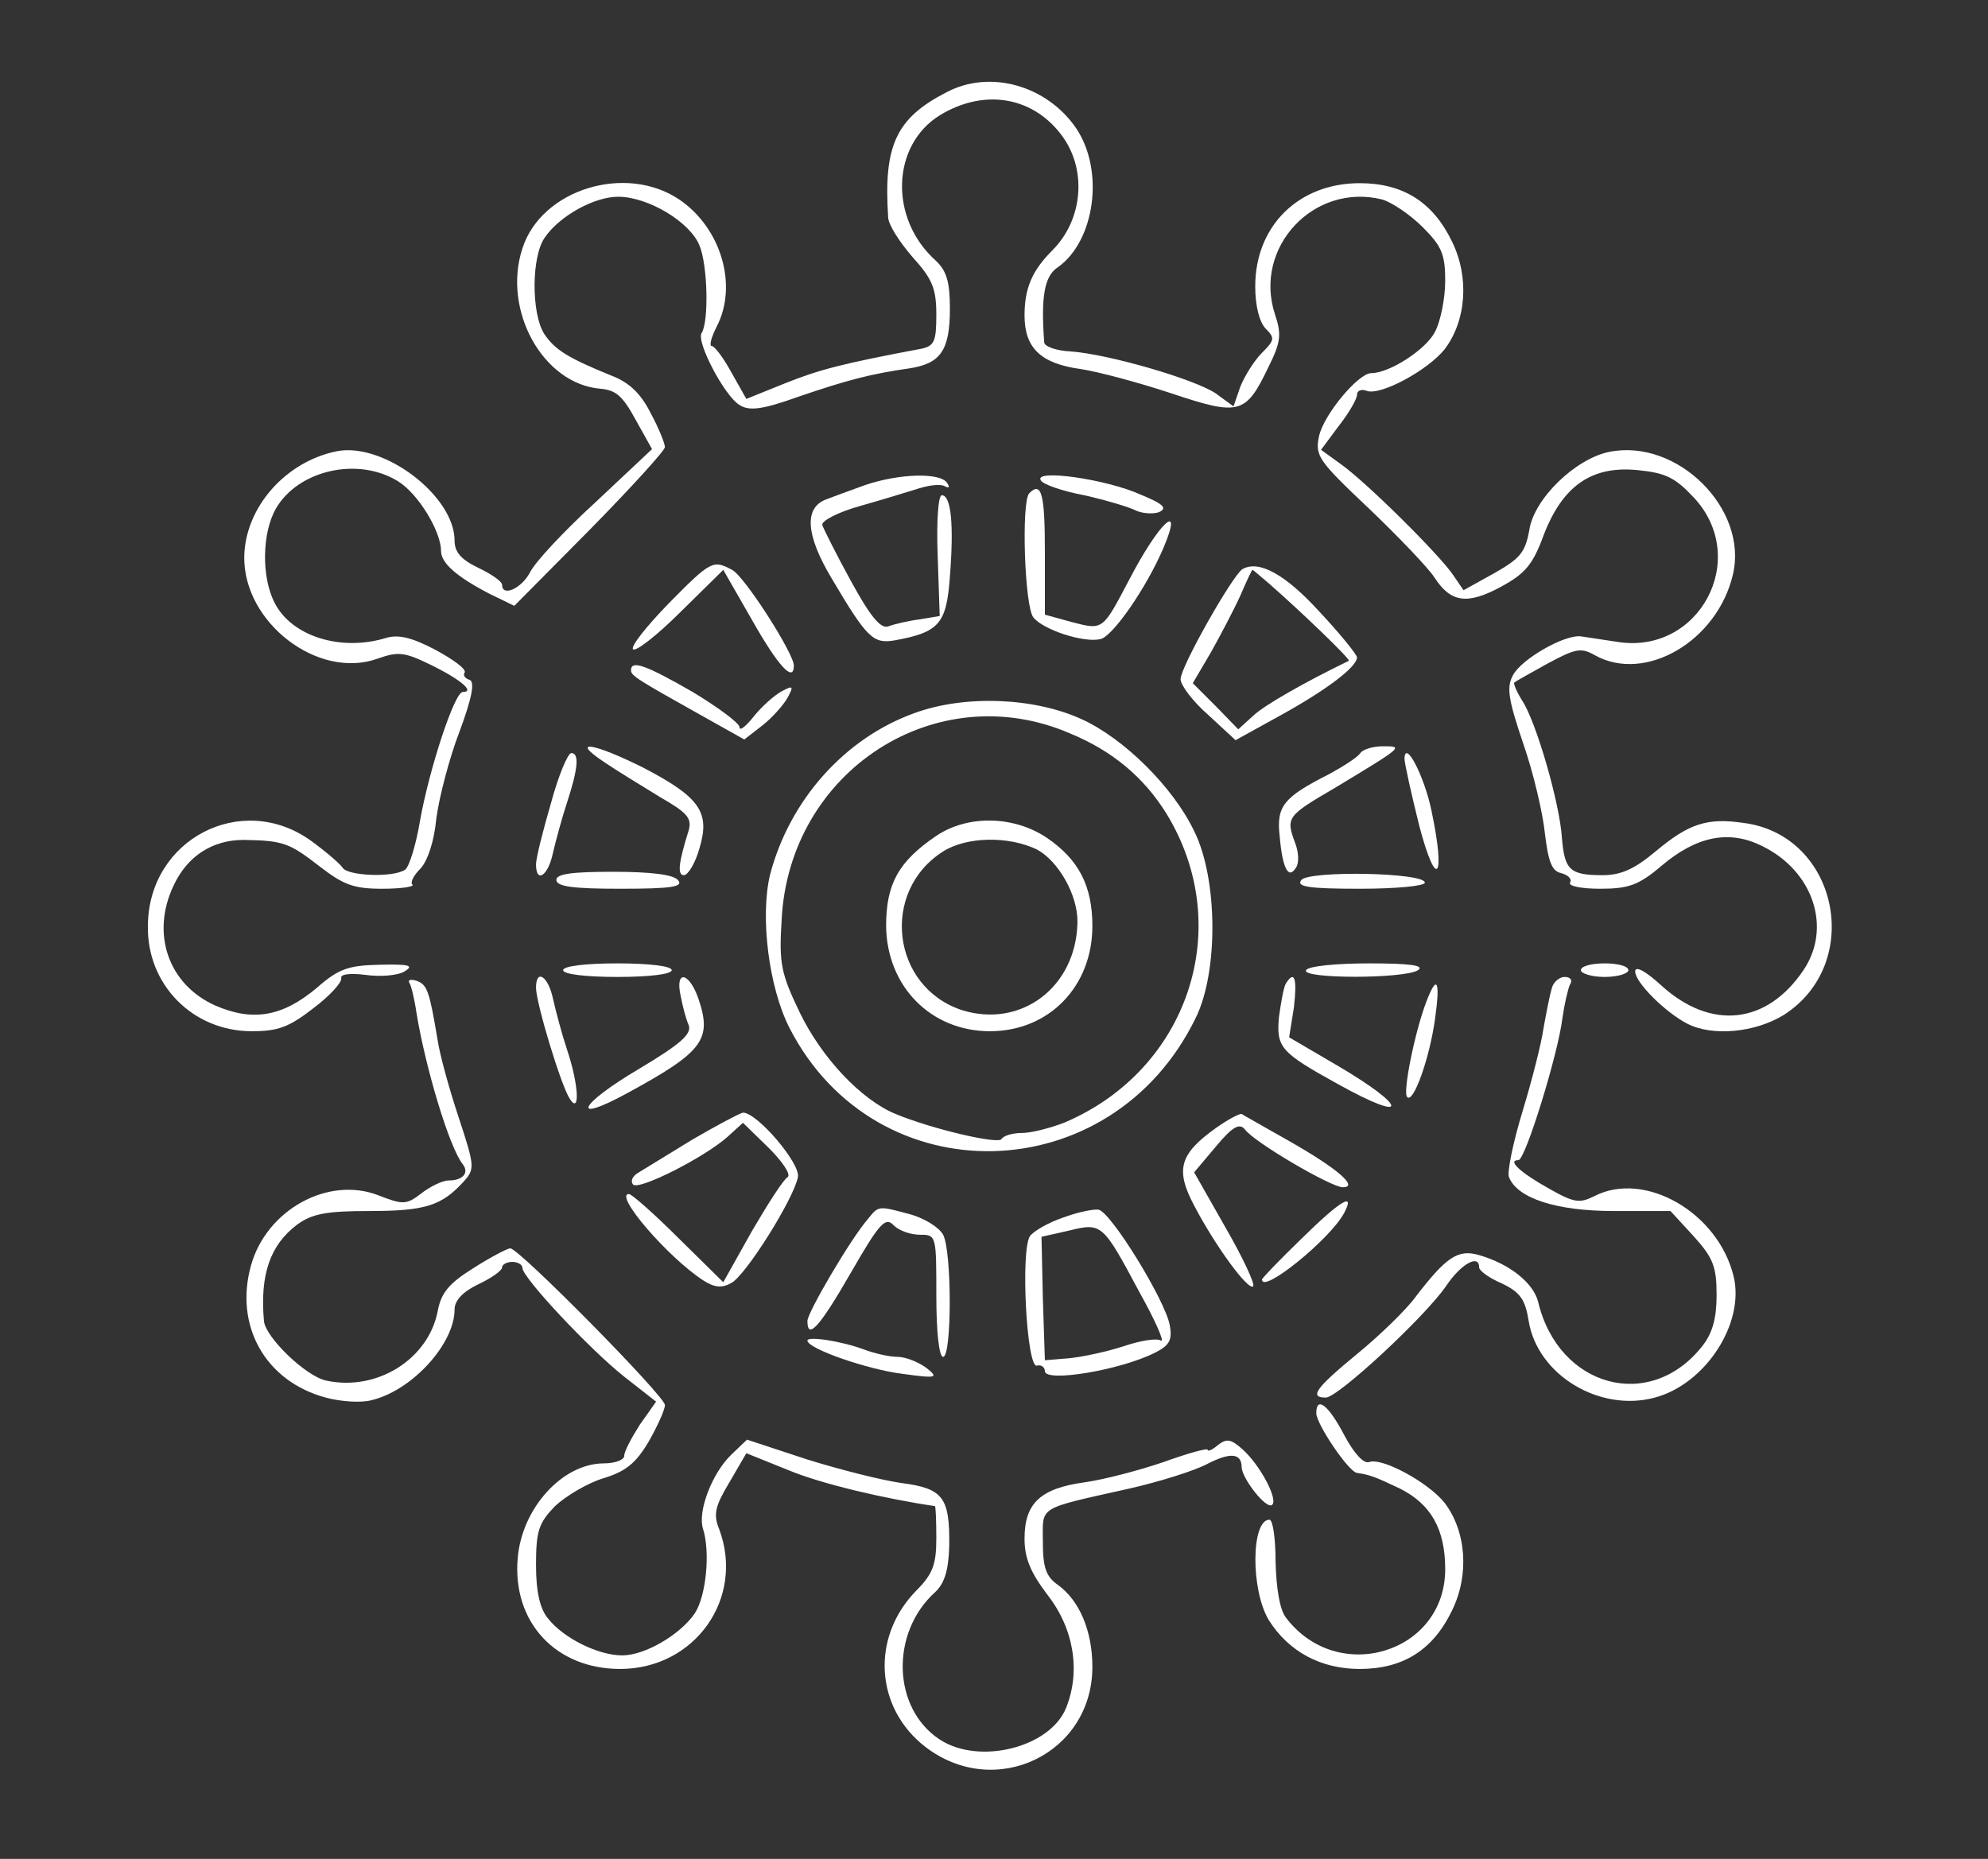 <?xml version="1.0" standalone="no"?>
<!DOCTYPE svg PUBLIC "-//W3C//DTD SVG 20010904//EN"
 "http://www.w3.org/TR/2001/REC-SVG-20010904/DTD/svg10.dtd">
<svg version="1.0" xmlns="http://www.w3.org/2000/svg"
 width="293pt" height="274pt" viewBox="0 0 293 274"
 preserveAspectRatio="xMidYMid meet">
<rect x="0" y="0" width="293" height="274" fill="#333333" stroke="none"/>
<g transform="translate(0,274) scale(0.1,-0.1)"
fill="#fff" stroke="none">
<path d="M1395 2604 c-74 -38 -93 -78 -86 -184 0 -11 17 -37 36 -59 29 -32 35
-46 35 -85 0 -39 -3 -46 -22 -50 -117 -22 -151 -31 -201 -51 l-57 -23 -22 39
c-12 22 -25 39 -29 39 -4 0 -1 12 7 28 32 61 7 146 -55 188 -79 53 -203 15
-231 -72 -30 -91 30 -200 115 -207 23 -2 33 -11 52 -46 l24 -43 -83 -78 c-46
-42 -90 -89 -97 -104 -13 -24 -41 -36 -41 -18 0 5 -16 16 -35 25 -25 12 -35
23 -35 40 0 66 -104 145 -173 132 -76 -15 -136 -83 -137 -156 -1 -97 109 -181
196 -150 31 11 40 10 79 -9 43 -21 66 -40 47 -40 -12 0 -49 -112 -63 -190 -6
-36 -16 -68 -22 -72 -18 -12 -85 -9 -92 3 -4 6 -25 24 -47 40 -102 73 -239 2
-240 -125 -2 -87 66 -156 153 -156 39 0 55 6 91 34 24 18 42 38 41 44 -2 6 12
8 36 5 21 -3 47 -1 57 5 15 9 7 11 -36 10 -47 -1 -61 -6 -93 -34 -51 -43 -95
-50 -150 -26 -69 31 -95 106 -61 177 20 43 57 67 103 67 58 -1 67 -4 112 -39
35 -27 50 -33 92 -33 28 0 48 3 45 6 -4 3 2 14 11 23 11 11 21 41 24 74 4 31
19 89 34 128 19 51 23 74 15 77 -7 2 -10 7 -7 11 2 5 -17 19 -43 33 -34 18
-54 23 -72 18 -67 -21 -140 2 -165 51 -20 38 -19 104 2 140 33 56 120 76 179
40 30 -18 64 -74 64 -103 0 -18 23 -38 71 -63 l37 -18 111 112 c61 62 111 117
111 122 0 5 -9 28 -21 50 -14 28 -31 45 -57 55 -64 26 -84 38 -100 62 -19 30
-19 114 1 142 22 32 73 60 108 60 44 0 106 -37 120 -72 12 -29 14 -112 3 -129
-8 -13 34 -93 56 -106 14 -9 33 -7 86 12 73 25 108 34 164 42 46 7 60 26 60
88 0 40 -5 56 -21 71 -69 62 -65 170 6 214 67 41 141 27 183 -34 34 -50 27
-121 -17 -165 -30 -30 -41 -56 -41 -96 0 -48 24 -71 83 -79 26 -4 86 -20 134
-36 99 -33 109 -31 142 38 19 38 20 49 10 79 -32 98 57 194 158 169 14 -4 41
-22 60 -41 28 -28 33 -40 33 -79 0 -26 -7 -60 -15 -75 -13 -26 -67 -61 -94
-61 -19 0 -70 -61 -77 -93 -6 -29 -1 -36 73 -106 44 -42 88 -88 97 -102 24
-37 48 -41 98 -14 35 19 47 32 63 76 28 73 71 103 139 96 41 -4 55 -11 83 -41
83 -90 7 -232 -114 -212 -21 3 -45 7 -53 8 -24 3 -87 -33 -100 -57 -10 -18 -7
-36 15 -101 15 -43 29 -103 32 -133 5 -41 10 -55 24 -58 11 -3 16 -9 13 -14
-3 -5 17 -9 44 -9 42 0 57 5 91 34 52 44 100 53 148 29 76 -37 103 -121 61
-183 -54 -80 -136 -89 -209 -23 -24 22 -39 30 -39 21 0 -16 44 -60 77 -77 37
-19 100 -13 142 13 119 76 80 265 -59 283 -54 8 -81 -1 -130 -42 -31 -26 -51
-35 -78 -35 -49 0 -56 8 -60 55 -3 50 -38 172 -59 203 -8 13 -13 25 -11 26 2
2 24 14 49 28 41 22 49 24 70 12 74 -41 180 21 203 119 23 97 -82 201 -182
181 -50 -10 -111 -69 -118 -115 -6 -33 -13 -42 -52 -64 l-45 -25 -15 22 c-20
30 -129 138 -166 164 l-29 21 26 35 c15 19 27 40 27 46 0 6 6 9 14 6 20 -8 90
30 115 61 32 42 37 106 11 159 -28 58 -72 86 -136 86 -90 0 -154 -63 -154
-152 0 -29 6 -52 15 -62 14 -14 14 -17 -5 -36 -12 -12 -26 -35 -32 -50 l-10
-29 -26 19 c-31 21 -158 58 -214 62 -21 1 -38 7 -39 13 -5 67 0 98 20 111 55
39 69 143 27 205 -43 63 -127 87 -191 53z"/>
<path d="M1275 2025 c-22 -8 -47 -17 -57 -21 -33 -12 -31 -52 8 -117 52 -88
61 -96 92 -91 66 12 77 24 82 94 6 76 2 120 -12 120 -5 0 -8 -37 -6 -89 l3
-89 -30 -5 c-16 -2 -37 -7 -45 -10 -11 -5 -26 12 -55 65 -22 40 -41 78 -43 84
-2 6 23 19 55 28 32 9 71 21 87 26 16 5 33 7 39 3 6 -3 7 -1 3 5 -10 16 -71
14 -121 -3z"/>
<path d="M1534 2032 c3 -6 32 -16 64 -22 31 -7 65 -17 75 -22 10 -5 26 -6 35
-3 13 6 7 12 -27 26 -51 23 -158 38 -147 21z"/>
<path d="M1517 2013 c-12 -12 -7 -167 6 -183 14 -18 74 -38 99 -32 18 4 68 76
93 135 30 71 -7 37 -51 -48 -39 -74 -38 -74 -84 -62 l-40 11 0 93 c0 85 -5
104 -23 86z"/>
<path d="M985 1850 c-32 -33 -56 -63 -52 -67 4 -4 36 21 70 55 l63 62 43 -75
c38 -67 61 -92 61 -66 0 18 -73 132 -91 141 -28 15 -31 14 -94 -50z"/>
<path d="M1831 1901 c-15 -10 -91 -144 -91 -162 0 -9 18 -33 41 -53 l40 -37
67 37 c67 37 112 71 112 85 0 4 -25 35 -55 67 -51 56 -90 77 -114 63z m38 -20
c47 -41 122 -113 119 -115 -64 -31 -124 -65 -141 -81 l-22 -20 -33 34 -34 34
27 46 c14 25 34 63 43 83 9 21 17 38 18 38 1 0 11 -9 23 -19z"/>
<path d="M930 1752 c0 -8 10 -14 101 -65 l66 -37 27 21 c14 11 31 30 37 41 9
17 8 18 -9 9 -11 -6 -30 -23 -41 -37 -12 -15 -21 -22 -21 -16 0 6 -31 29 -69
52 -68 39 -91 48 -91 32z"/>
<path d="M1348 1689 c-103 -37 -184 -128 -213 -238 -15 -62 -2 -167 29 -227
128 -248 474 -239 598 15 34 68 33 206 -2 276 -31 65 -104 137 -166 165 -70
32 -172 36 -246 9z m229 -30 c63 -26 109 -65 142 -118 103 -168 32 -379 -151
-456 -21 -8 -48 -15 -62 -15 -14 0 -27 -4 -30 -9 -5 -8 -103 15 -156 37 -51
21 -109 83 -141 149 -28 58 -31 73 -27 137 11 220 228 360 425 275z"/>
<path d="M1380 1508 c-56 -38 -74 -71 -74 -133 1 -89 66 -155 153 -155 87 0
151 66 151 155 0 59 -20 98 -67 130 -49 33 -117 34 -163 3z m148 -20 c32 -17
61 -68 60 -108 -2 -95 -83 -156 -170 -129 -104 34 -121 175 -28 234 35 22 96
23 138 3z"/>
<path d="M890 1617 c19 -13 57 -36 83 -52 40 -23 47 -31 42 -49 -15 -48 -17
-66 -7 -66 6 0 17 18 23 40 16 53 0 75 -82 118 -74 37 -110 43 -59 9z"/>
<path d="M2005 1630 c-4 -6 -24 -19 -46 -31 -67 -34 -78 -47 -73 -91 4 -48 13
-65 24 -47 5 7 4 23 -1 36 -14 38 -13 40 59 82 101 61 101 61 70 61 -15 0 -30
-5 -33 -10z"/>
<path d="M812 1556 c-12 -41 -22 -81 -22 -90 0 -29 18 -17 25 17 4 17 13 51
21 75 16 49 18 72 6 72 -5 0 -19 -33 -30 -74z"/>
<path d="M2070 1622 c0 -7 10 -52 22 -100 25 -95 39 -78 18 22 -10 50 -39 107
-40 78z"/>
<path d="M820 1443 c0 -10 26 -13 95 -13 76 0 93 3 84 13 -7 8 -41 12 -95 12
-61 0 -84 -3 -84 -12z"/>
<path d="M1918 1443 c-8 -10 10 -13 86 -13 53 0 96 4 96 9 0 15 -170 18 -182
4z"/>
<path d="M830 1310 c0 -6 33 -10 80 -10 47 0 80 4 80 10 0 6 -33 10 -80 10
-47 0 -80 -4 -80 -10z"/>
<path d="M1925 1310 c-8 -13 145 -13 165 0 10 7 -12 10 -72 10 -48 0 -90 -4
-93 -10z"/>
<path d="M2330 1310 c0 -5 16 -10 35 -10 19 0 35 5 35 10 0 6 -16 10 -35 10
-19 0 -35 -4 -35 -10z"/>
<path d="M603 1292 c3 -4 8 -25 11 -46 13 -79 48 -197 68 -222 10 -13 0 -24
-21 -24 -9 0 -27 -9 -40 -19 -22 -17 -27 -17 -63 -3 -74 29 -165 -21 -188
-103 -25 -89 21 -171 110 -195 22 -6 52 -8 67 -4 60 14 123 83 123 134 0 13
12 26 35 37 19 9 35 20 35 25 0 4 7 8 15 8 8 0 15 -4 15 -9 0 -14 99 -120 151
-161 l46 -36 -24 -34 c-12 -19 -23 -39 -23 -46 0 -6 -14 -11 -30 -11 -61 0
-121 -66 -127 -140 -8 -94 56 -163 151 -163 110 0 184 104 146 206 -9 22 -6
34 15 69 l25 43 62 -25 c48 -20 141 -42 216 -53 1 0 2 -21 2 -47 0 -39 -5 -53
-30 -78 -67 -69 -60 -173 14 -230 103 -79 246 -10 246 118 0 53 -19 98 -51
121 -17 12 -22 25 -22 63 0 54 -10 48 128 79 44 10 95 26 114 36 35 18 51 16
51 -5 1 -17 37 -63 45 -55 9 8 -18 59 -44 82 -17 15 -23 16 -36 6 -8 -7 -15
-10 -15 -7 0 3 -29 -5 -65 -18 -35 -12 -88 -26 -117 -30 -65 -9 -88 -31 -88
-83 0 -29 9 -50 34 -83 39 -50 49 -113 27 -167 -24 -58 -128 -84 -186 -46 -70
46 -73 157 -7 217 14 13 20 32 21 68 1 72 -9 85 -70 93 -29 4 -92 20 -140 35
l-88 29 -22 -21 c-29 -27 -51 -84 -43 -110 11 -34 5 -99 -12 -125 -21 -31 -73
-62 -107 -62 -35 0 -86 25 -109 54 -12 14 -18 39 -18 79 0 51 4 62 28 87 16
15 48 34 71 41 33 10 48 22 67 54 13 23 24 47 24 54 0 13 -215 231 -228 231
-4 0 -29 -13 -54 -29 -37 -23 -48 -37 -53 -64 -14 -71 -90 -118 -164 -102 -30
6 -90 64 -92 88 -6 68 9 112 49 142 22 16 43 20 107 20 82 0 106 8 138 43 17
19 17 22 -7 95 -14 42 -28 93 -31 114 -12 71 -15 81 -30 87 -9 3 -14 2 -12 -2z"/>
<path d="M790 1284 c0 -22 37 -145 50 -164 15 -23 13 21 -4 72 -8 24 -17 58
-21 76 -7 33 -25 45 -25 16z"/>
<path d="M1003 1273 c3 -16 8 -35 12 -44 5 -13 -12 -28 -74 -65 -88 -52 -102
-82 -16 -35 112 61 125 79 104 140 -14 39 -34 41 -26 4z"/>
<path d="M1895 1290 c-3 -5 -7 -27 -10 -49 -4 -45 2 -52 87 -99 106 -59 104
-34 -2 28 l-70 41 7 44 c5 43 1 56 -12 35z"/>
<path d="M2287 1283 c-3 -10 -8 -36 -12 -58 -3 -22 -17 -77 -31 -123 -14 -46
-23 -90 -20 -97 12 -31 69 -50 154 -50 l84 0 34 -37 c29 -32 34 -45 34 -87 0
-34 -6 -56 -21 -75 -77 -98 -212 -61 -242 65 -7 28 -42 56 -87 69 -31 9 -48
-2 -94 -62 -13 -18 -52 -56 -85 -83 -62 -51 -72 -65 -47 -65 18 0 146 119 177
164 22 33 49 48 49 28 0 -5 15 -16 34 -24 27 -13 34 -24 39 -55 13 -80 105
-135 186 -113 75 20 133 110 116 179 -23 94 -131 156 -205 118 -22 -11 -30
-10 -67 11 -43 24 -62 42 -45 42 10 0 59 158 65 211 3 20 8 42 11 48 4 6 1 11
-8 11 -8 0 -17 -8 -19 -17z"/>
<path d="M2102 1263 c-17 -45 -35 -134 -28 -140 9 -10 33 57 41 115 8 57 3 67
-13 25z"/>
<path d="M1020 1060 c-36 -22 -72 -44 -80 -49 -8 -5 -11 -12 -7 -17 9 -9 107
41 140 71 l22 20 38 -37 c20 -20 33 -39 28 -43 -6 -3 -29 -39 -53 -80 l-42
-75 -66 65 c-36 36 -69 65 -73 65 -23 0 57 -93 109 -127 17 -11 28 -12 42 -4
21 11 92 124 98 156 4 20 -60 95 -81 95 -5 -1 -39 -19 -75 -40z"/>
<path d="M1793 1078 c-55 -39 -61 -62 -33 -115 32 -61 80 -126 87 -119 3 3
-15 42 -41 87 l-46 81 32 38 c25 30 35 35 43 25 14 -19 127 -85 144 -85 24 0
-7 27 -77 67 -37 21 -69 39 -72 41 -3 1 -20 -8 -37 -20z"/>
<path d="M1918 914 c-32 -31 -58 -58 -58 -60 0 -22 101 60 121 98 17 32 -5 19
-63 -38z"/>
<path d="M1279 943 c-26 -30 -89 -138 -89 -150 0 -29 18 -9 64 71 42 73 51 83
63 70 8 -8 25 -14 39 -14 24 0 24 -1 24 -90 0 -53 4 -90 10 -90 13 0 13 156 0
180 -6 11 -27 24 -48 30 -48 13 -47 13 -63 -7z"/>
<path d="M1566 945 c-21 -7 -43 -20 -48 -27 -14 -21 -5 -193 10 -191 6 2 12
-2 12 -8 0 -17 110 1 162 27 22 11 26 19 22 41 -7 37 -87 167 -105 170 -8 1
-32 -4 -53 -12z m113 -109 c24 -43 38 -75 32 -72 -6 4 -30 0 -54 -8 -24 -8
-61 -16 -81 -18 l-36 -3 -3 91 -2 91 40 9 c49 12 50 11 104 -90z"/>
<path d="M1190 764 c0 -12 90 -43 140 -49 51 -7 54 -6 35 9 -11 8 -30 16 -42
16 -12 0 -34 5 -50 11 -32 12 -83 20 -83 13z"/>
<path d="M1940 657 c0 -16 48 -87 60 -88 19 -3 25 -5 63 -23 46 -23 67 -60 67
-119 0 -124 -159 -172 -235 -71 -9 12 -14 43 -15 82 0 34 -4 62 -9 62 -27 0
-28 -103 -1 -148 29 -46 76 -72 134 -72 64 0 108 28 136 86 26 53 21 117 -11
159 -24 30 -92 67 -111 60 -8 -3 -22 12 -37 40 -23 44 -41 58 -41 32z"/>
</g>
</svg>
